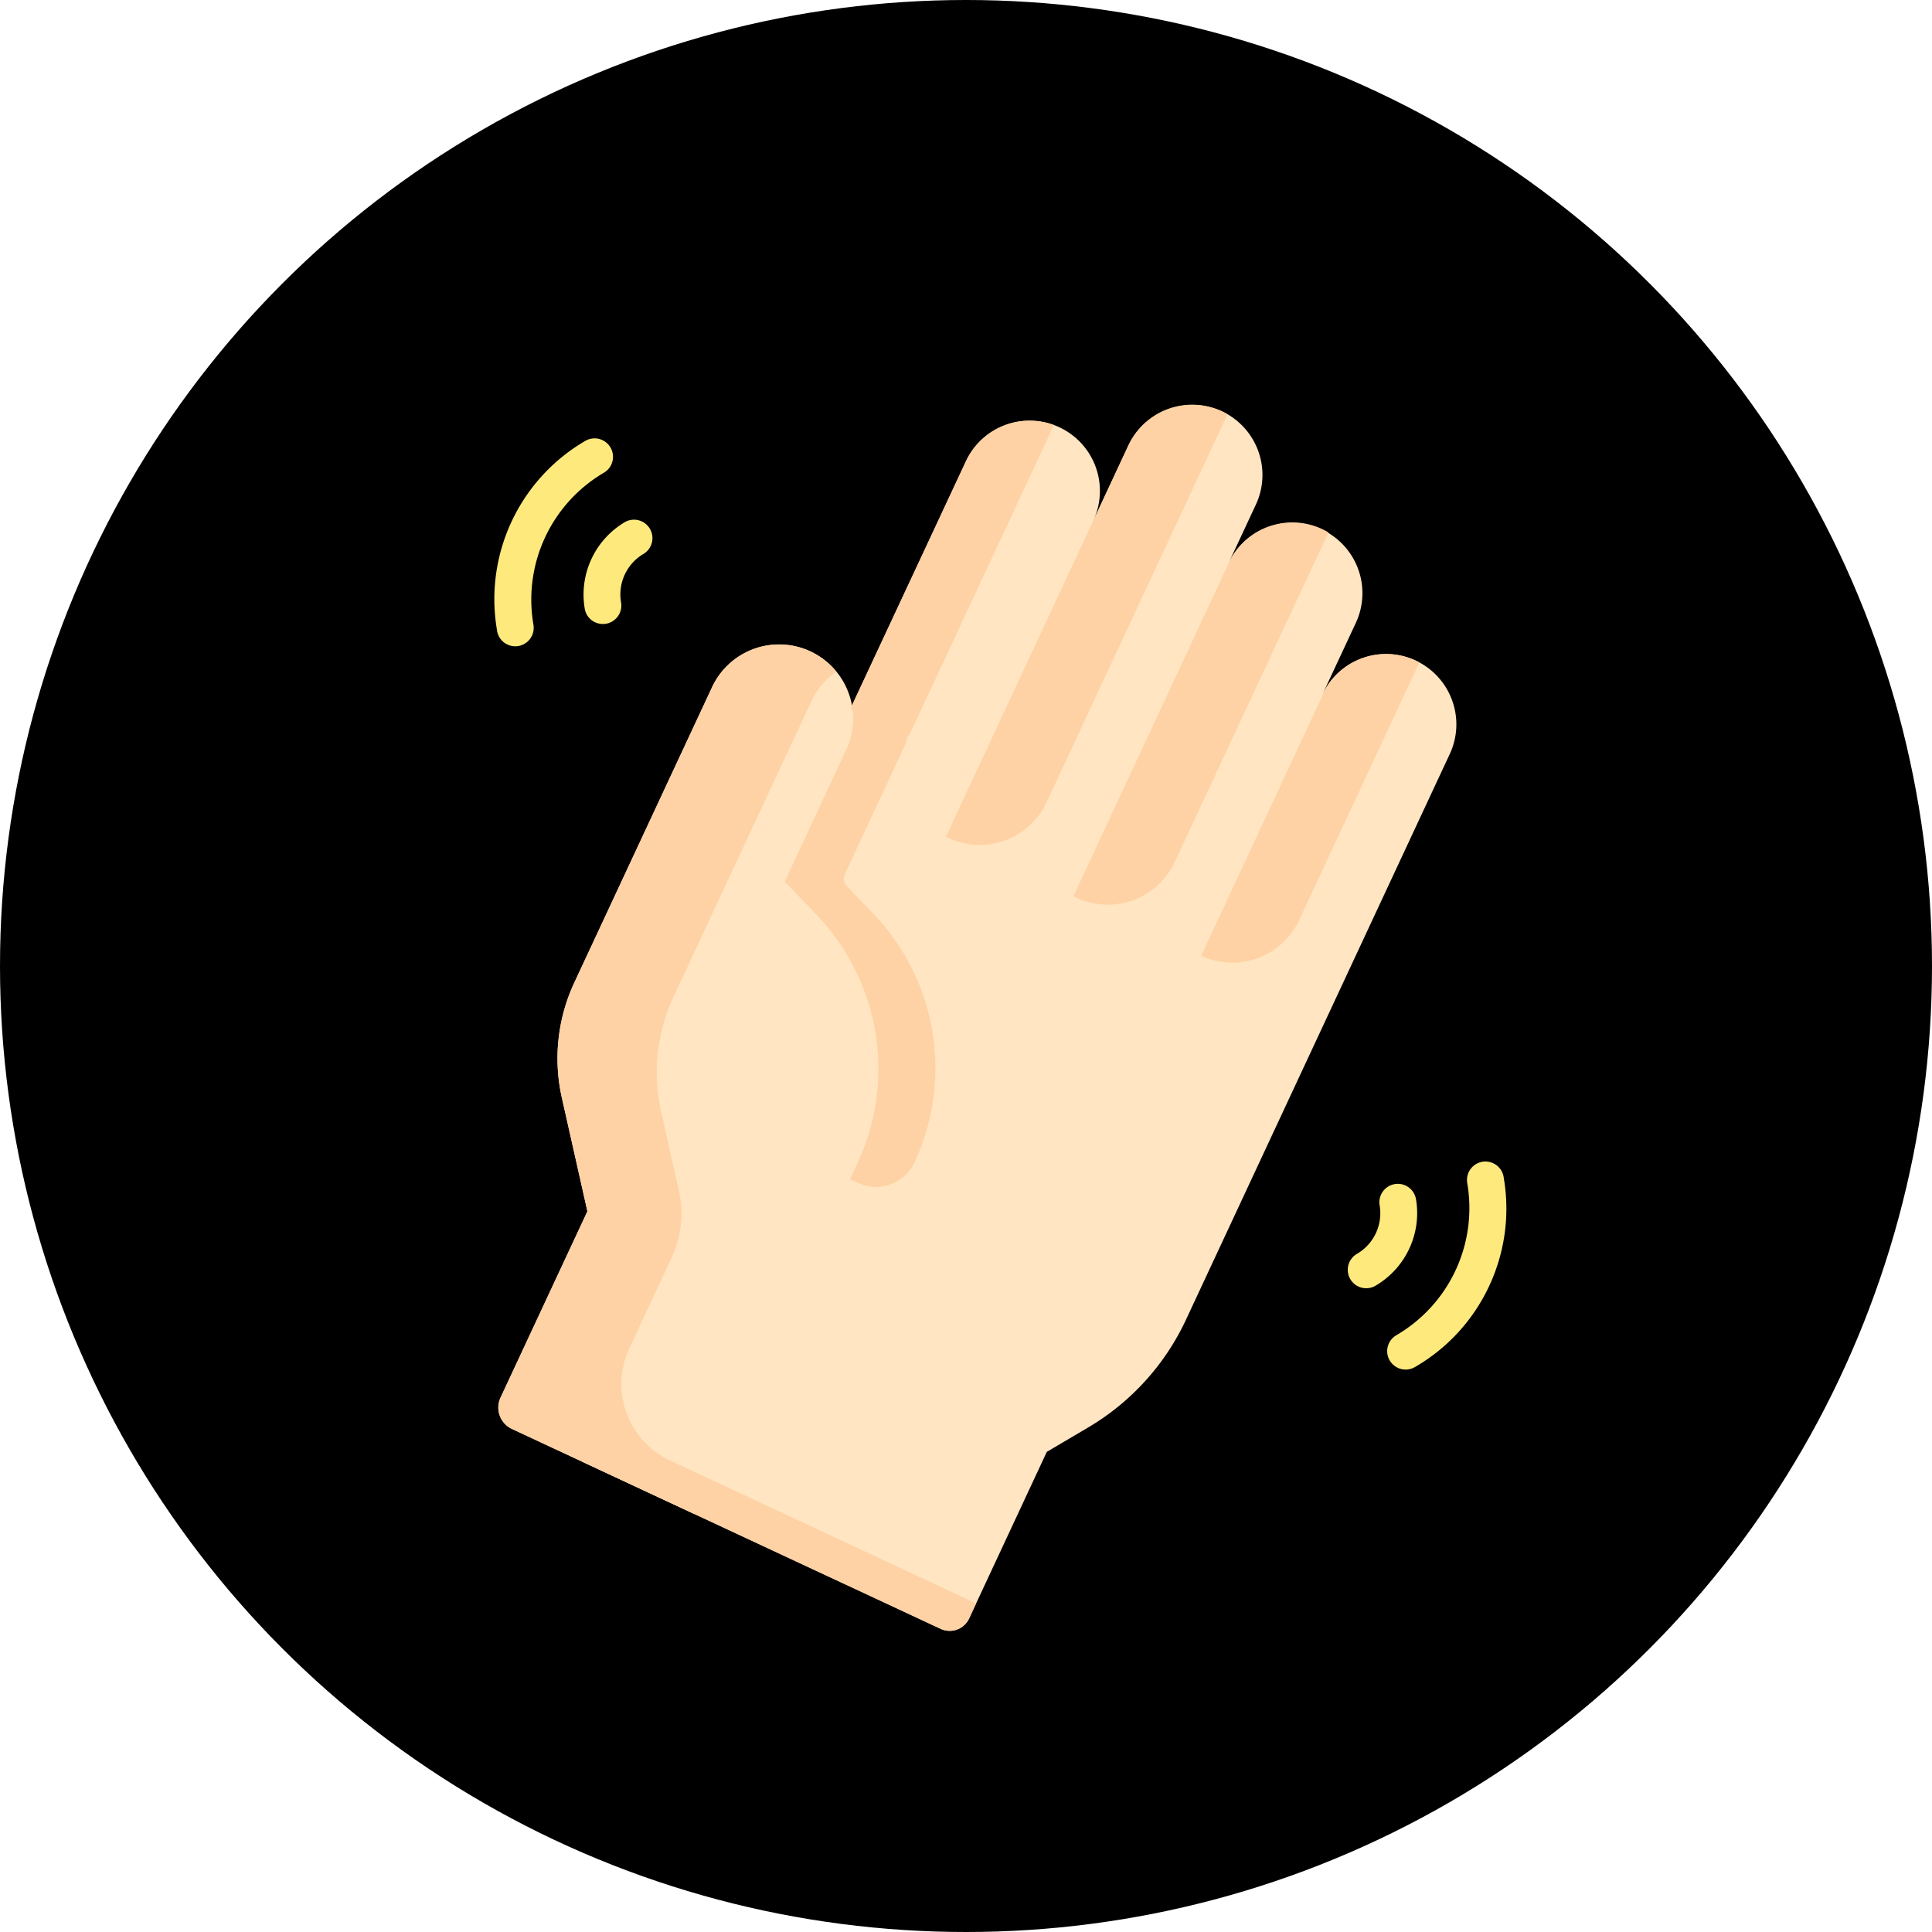 <svg xmlns="http://www.w3.org/2000/svg" xmlns:xlink="http://www.w3.org/1999/xlink" width="512" height="512" viewBox="0 0 512 512">
  <defs>
    <clipPath id="clip-hi">
      <rect width="512" height="512"/>
    </clipPath>
  </defs>
  <g id="hi" clip-path="url(#clip-hi)">
    <circle id="Background" cx="256" cy="256" r="256"/>
    <g id="hi-2" data-name="hi" transform="translate(149.862 103.654)">
      <g id="Group_4" data-name="Group 4" transform="translate(90.98 -33.345) rotate(25)">
        <path id="Path_26" data-name="Path 26" d="M143.581,43.623a18.618,18.618,0,0,0-31.788,13.169V35.676a18.627,18.627,0,0,0-37.253,0V18.619A18.612,18.612,0,0,0,55.507,0,18.87,18.87,0,0,0,37.294,19V40.66a18.623,18.623,0,0,0-37.247,0v71.464L0,132.831l17.118,57.89,4.9,91.861-2.35,41.346H124.743a5.671,5.671,0,0,0,5.671-5.671V269.532l7.2-10.487a65.157,65.157,0,0,0,11.428-36.861V56.792a18.55,18.55,0,0,0-5.46-13.168Z" transform="translate(35.622 0)" fill="#ffe5c2"/>
        <path id="Path_27" data-name="Path 27" d="M76.969,128.732A11.263,11.263,0,0,0,88.232,117.47,59.116,59.116,0,0,0,50.437,62.337l-9.359-3.62A2.911,2.911,0,0,1,39.217,56V19.439A19.625,19.625,0,0,0,22.145,0V18.111A19.6,19.6,0,0,0,2.362,10.1,19.528,19.528,0,0,0,0,19.439v86.41a47.491,47.491,0,0,0,5.884,22.883Z" transform="translate(13.604 97.351)" fill="#fed2a4"/>
        <path id="Path_28" data-name="Path 28" d="M28.758,159.458v54.469A6.245,6.245,0,0,0,35,220.171H88.232V117.634A59.116,59.116,0,0,0,50.437,62.5l-11.221-4.34V19.6A19.608,19.608,0,1,0,0,19.6v86.409a47.5,47.5,0,0,0,9.895,29.018Z" transform="translate(0 103.757)" fill="#ffe5c2"/>
        <g id="Group_3" data-name="Group 3" transform="translate(0.001 0)">
          <path id="Path_29" data-name="Path 29" d="M28.758,159.459v54.469A6.245,6.245,0,0,0,35,220.172H160.364a5.671,5.671,0,0,0,5.671-5.671V210.12c-3.484-.053-83.343-.066-89.477-.066a22.382,22.382,0,0,1-22.384-22.386V161.131a27.608,27.608,0,0,0-5.757-16.874L35.31,127.286a47.5,47.5,0,0,1-9.895-29.018V11.857a19.522,19.522,0,0,1,2.691-9.914A19.6,19.6,0,0,0,0,19.6v86.411a47.5,47.5,0,0,0,9.895,29.018Z" transform="translate(0 103.755)" fill="#fed2a4"/>
          <path id="Path_30" data-name="Path 30" d="M.047,18.55,0,90.981H17.118V0A18.624,18.624,0,0,0,.047,18.55Z" transform="translate(35.621 22.111)" fill="#fed2a4"/>
          <path id="Path_31" data-name="Path 31" d="M18.636,0A18.621,18.621,0,0,0,.008,18.619V40.661c0-.113-.007-.225-.008-.338v92.766H.778A19.541,19.541,0,0,0,20.32,113.547V.079C19.765.03,19.2,0,18.636,0Z" transform="translate(72.906)" fill="#fed2a4"/>
          <path id="Path_32" data-name="Path 32" d="M18.6,0A18.627,18.627,0,0,0,0,17.661v98.371H.972A19.541,19.541,0,0,0,20.514,96.49L20.517.1A18.951,18.951,0,0,0,18.6,0Z" transform="translate(110.185 17.057)" fill="#fed2a4"/>
          <path id="Path_33" data-name="Path 33" d="M18.485,0A18.618,18.618,0,0,0,0,16.424v78.5A19.542,19.542,0,0,0,19.542,75.381V.031C19.192.012,18.84,0,18.485,0Z" transform="translate(147.549 38.165)" fill="#fed2a4"/>
        </g>
      </g>
      <path id="Path_42" data-name="Path 42" d="M8.711,57.661l-.5-.746a48.524,48.524,0,0,1,.556-54.83,4.885,4.885,0,0,1,8,5.6,39,39,0,0,0-.443,43.79l.5.747a4.885,4.885,0,1,1-8.117,5.437ZM31.352,44.7a4.883,4.883,0,0,1-4.062-2.165l-.2-.3a22.3,22.3,0,0,1,.253-25.037,4.885,4.885,0,0,1,8,5.6,12.466,12.466,0,0,0-.142,14l.2.294a4.885,4.885,0,0,1-4.053,7.6Z" transform="translate(-1.669 7.506) rotate(25)" fill="#fee97d"/>
      <path id="Path_41" data-name="Path 41" d="M20.661,58.945a4.886,4.886,0,0,1-1.2-6.8A39,39,0,0,0,19.9,8.352l-.5-.745A4.885,4.885,0,0,1,27.52,2.166l.5.746a48.32,48.32,0,0,1,8.21,27.5,48.323,48.323,0,0,1-8.766,27.329,4.885,4.885,0,0,1-6.8,1.2ZM2.084,43.822a4.885,4.885,0,0,1-1.2-6.8,12.463,12.463,0,0,0,.142-13.995l-.2-.294a4.886,4.886,0,0,1,8.117-5.44l.2.295a22.3,22.3,0,0,1-.254,25.037,4.884,4.884,0,0,1-6.8,1.2Z" transform="translate(224.596 194.704) rotate(25)" fill="#fee97d"/>
    </g>
  </g>
</svg>
